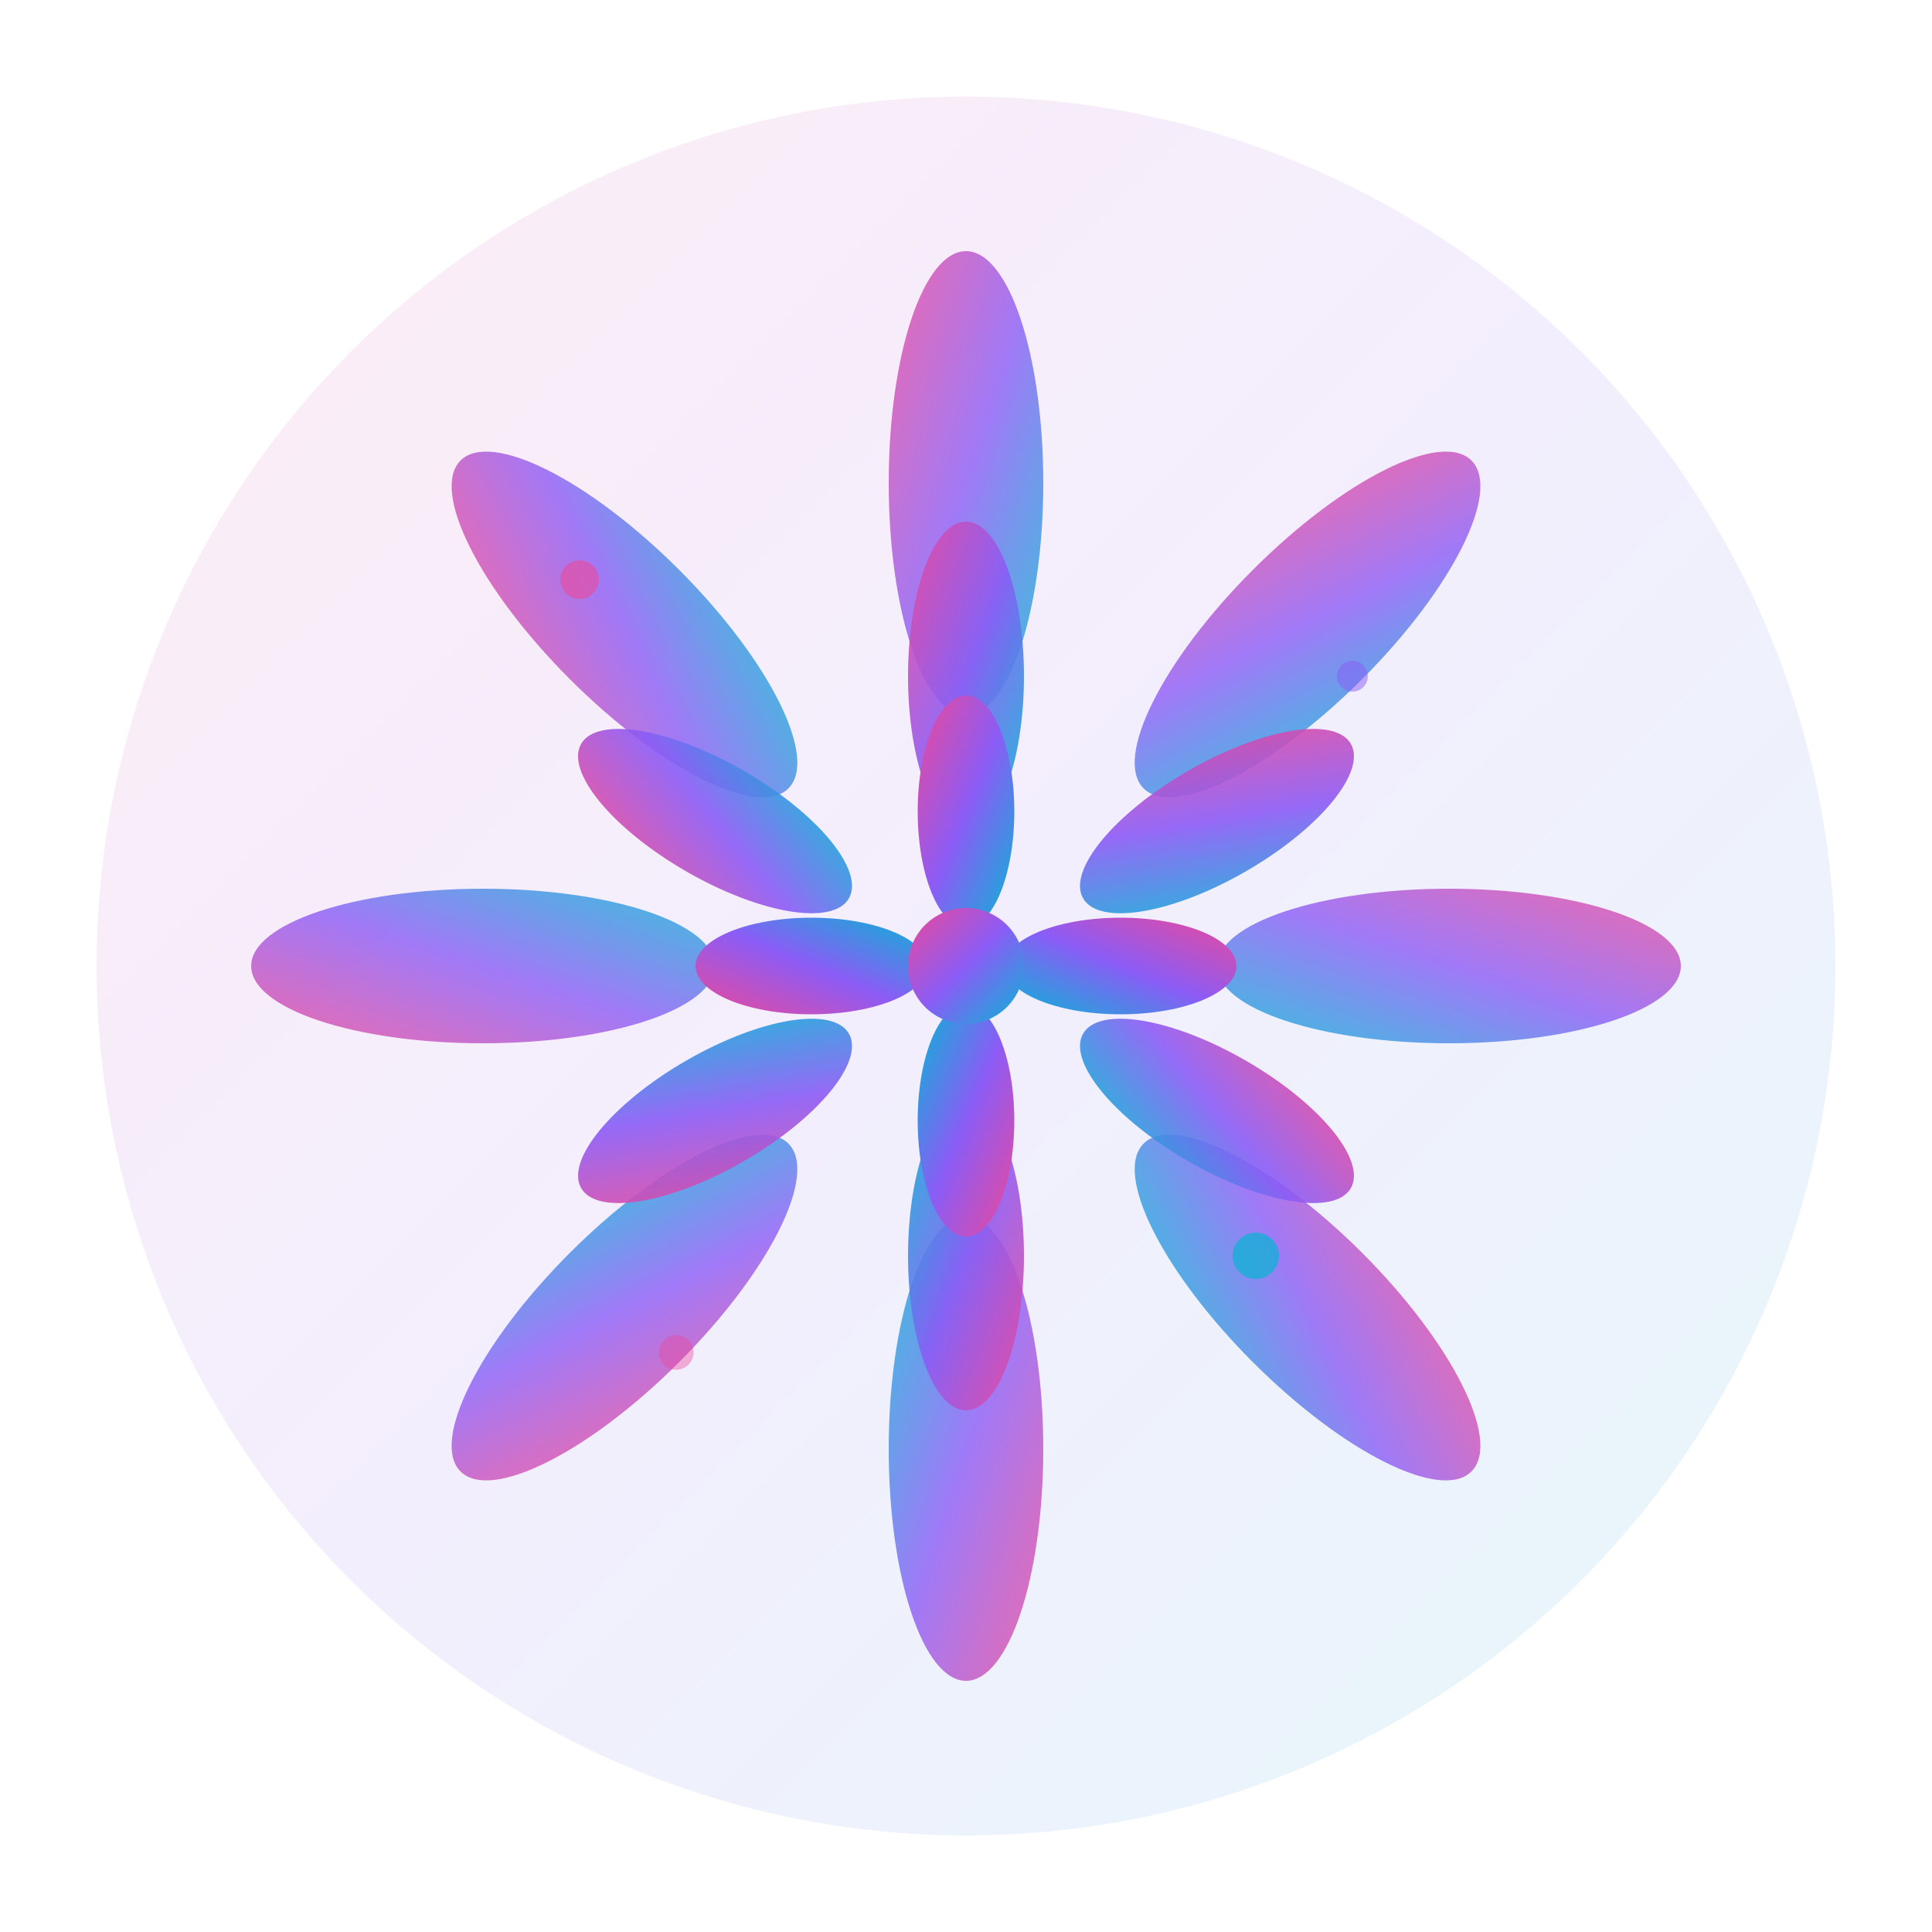 <svg width="512" height="512" viewBox="0 0 100 100" xmlns="http://www.w3.org/2000/svg">
  <defs>
    <linearGradient id="lotus-gradient-512" x1="0%" y1="0%" x2="100%" y2="100%">
      <stop offset="0%" style="stop-color:#ec4899;stop-opacity:1" />
      <stop offset="50%" style="stop-color:#8b5cf6;stop-opacity:1" />
      <stop offset="100%" style="stop-color:#06b6d4;stop-opacity:1" />
    </linearGradient>
    <filter id="glow-512">
      <feGaussianBlur stdDeviation="2" result="coloredBlur"/>
      <feMerge> 
        <feMergeNode in="coloredBlur"/>
        <feMergeNode in="SourceGraphic"/>
      </feMerge>
    </filter>
  </defs>

  <!-- Background Circle -->
  <circle cx="50" cy="50" r="45" fill="url(#lotus-gradient-512)" opacity="0.1"/>
  
  <!-- Outer petals (8 petals) -->
  <g filter="url(#glow-512)">
    <ellipse cx="50" cy="25" rx="4" ry="12" fill="url(#lotus-gradient-512)" opacity="0.8" transform="rotate(0 50 50)"/>
    <ellipse cx="50" cy="25" rx="4" ry="12" fill="url(#lotus-gradient-512)" opacity="0.8" transform="rotate(45 50 50)"/>
    <ellipse cx="50" cy="25" rx="4" ry="12" fill="url(#lotus-gradient-512)" opacity="0.8" transform="rotate(90 50 50)"/>
    <ellipse cx="50" cy="25" rx="4" ry="12" fill="url(#lotus-gradient-512)" opacity="0.8" transform="rotate(135 50 50)"/>
    <ellipse cx="50" cy="25" rx="4" ry="12" fill="url(#lotus-gradient-512)" opacity="0.8" transform="rotate(180 50 50)"/>
    <ellipse cx="50" cy="25" rx="4" ry="12" fill="url(#lotus-gradient-512)" opacity="0.8" transform="rotate(225 50 50)"/>
    <ellipse cx="50" cy="25" rx="4" ry="12" fill="url(#lotus-gradient-512)" opacity="0.8" transform="rotate(270 50 50)"/>
    <ellipse cx="50" cy="25" rx="4" ry="12" fill="url(#lotus-gradient-512)" opacity="0.8" transform="rotate(315 50 50)"/>
  </g>

  <!-- Middle layer petals (6 petals) -->
  <g filter="url(#glow-512)">
    <ellipse cx="50" cy="35" rx="3" ry="8" fill="url(#lotus-gradient-512)" opacity="0.9" transform="rotate(0 50 50)"/>
    <ellipse cx="50" cy="35" rx="3" ry="8" fill="url(#lotus-gradient-512)" opacity="0.9" transform="rotate(60 50 50)"/>
    <ellipse cx="50" cy="35" rx="3" ry="8" fill="url(#lotus-gradient-512)" opacity="0.9" transform="rotate(120 50 50)"/>
    <ellipse cx="50" cy="35" rx="3" ry="8" fill="url(#lotus-gradient-512)" opacity="0.9" transform="rotate(180 50 50)"/>
    <ellipse cx="50" cy="35" rx="3" ry="8" fill="url(#lotus-gradient-512)" opacity="0.9" transform="rotate(240 50 50)"/>
    <ellipse cx="50" cy="35" rx="3" ry="8" fill="url(#lotus-gradient-512)" opacity="0.9" transform="rotate(300 50 50)"/>
  </g>

  <!-- Inner petals (4 petals) -->
  <g filter="url(#glow-512)">
    <ellipse cx="50" cy="42" rx="2.5" ry="6" fill="url(#lotus-gradient-512)" transform="rotate(0 50 50)"/>
    <ellipse cx="50" cy="42" rx="2.5" ry="6" fill="url(#lotus-gradient-512)" transform="rotate(90 50 50)"/>
    <ellipse cx="50" cy="42" rx="2.5" ry="6" fill="url(#lotus-gradient-512)" transform="rotate(180 50 50)"/>
    <ellipse cx="50" cy="42" rx="2.5" ry="6" fill="url(#lotus-gradient-512)" transform="rotate(270 50 50)"/>
  </g>

  <!-- Center -->
  <circle cx="50" cy="50" r="3" fill="url(#lotus-gradient-512)" filter="url(#glow-512)"/>
  
  <!-- Energy particles -->
  <circle cx="30" cy="30" r="1" fill="#ec4899" opacity="0.6"/>
  <circle cx="70" cy="35" r="0.8" fill="#8b5cf6" opacity="0.5"/>
  <circle cx="65" cy="65" r="1.2" fill="#06b6d4" opacity="0.7"/>
  <circle cx="35" cy="70" r="0.9" fill="#ec4899" opacity="0.4"/>
</svg>